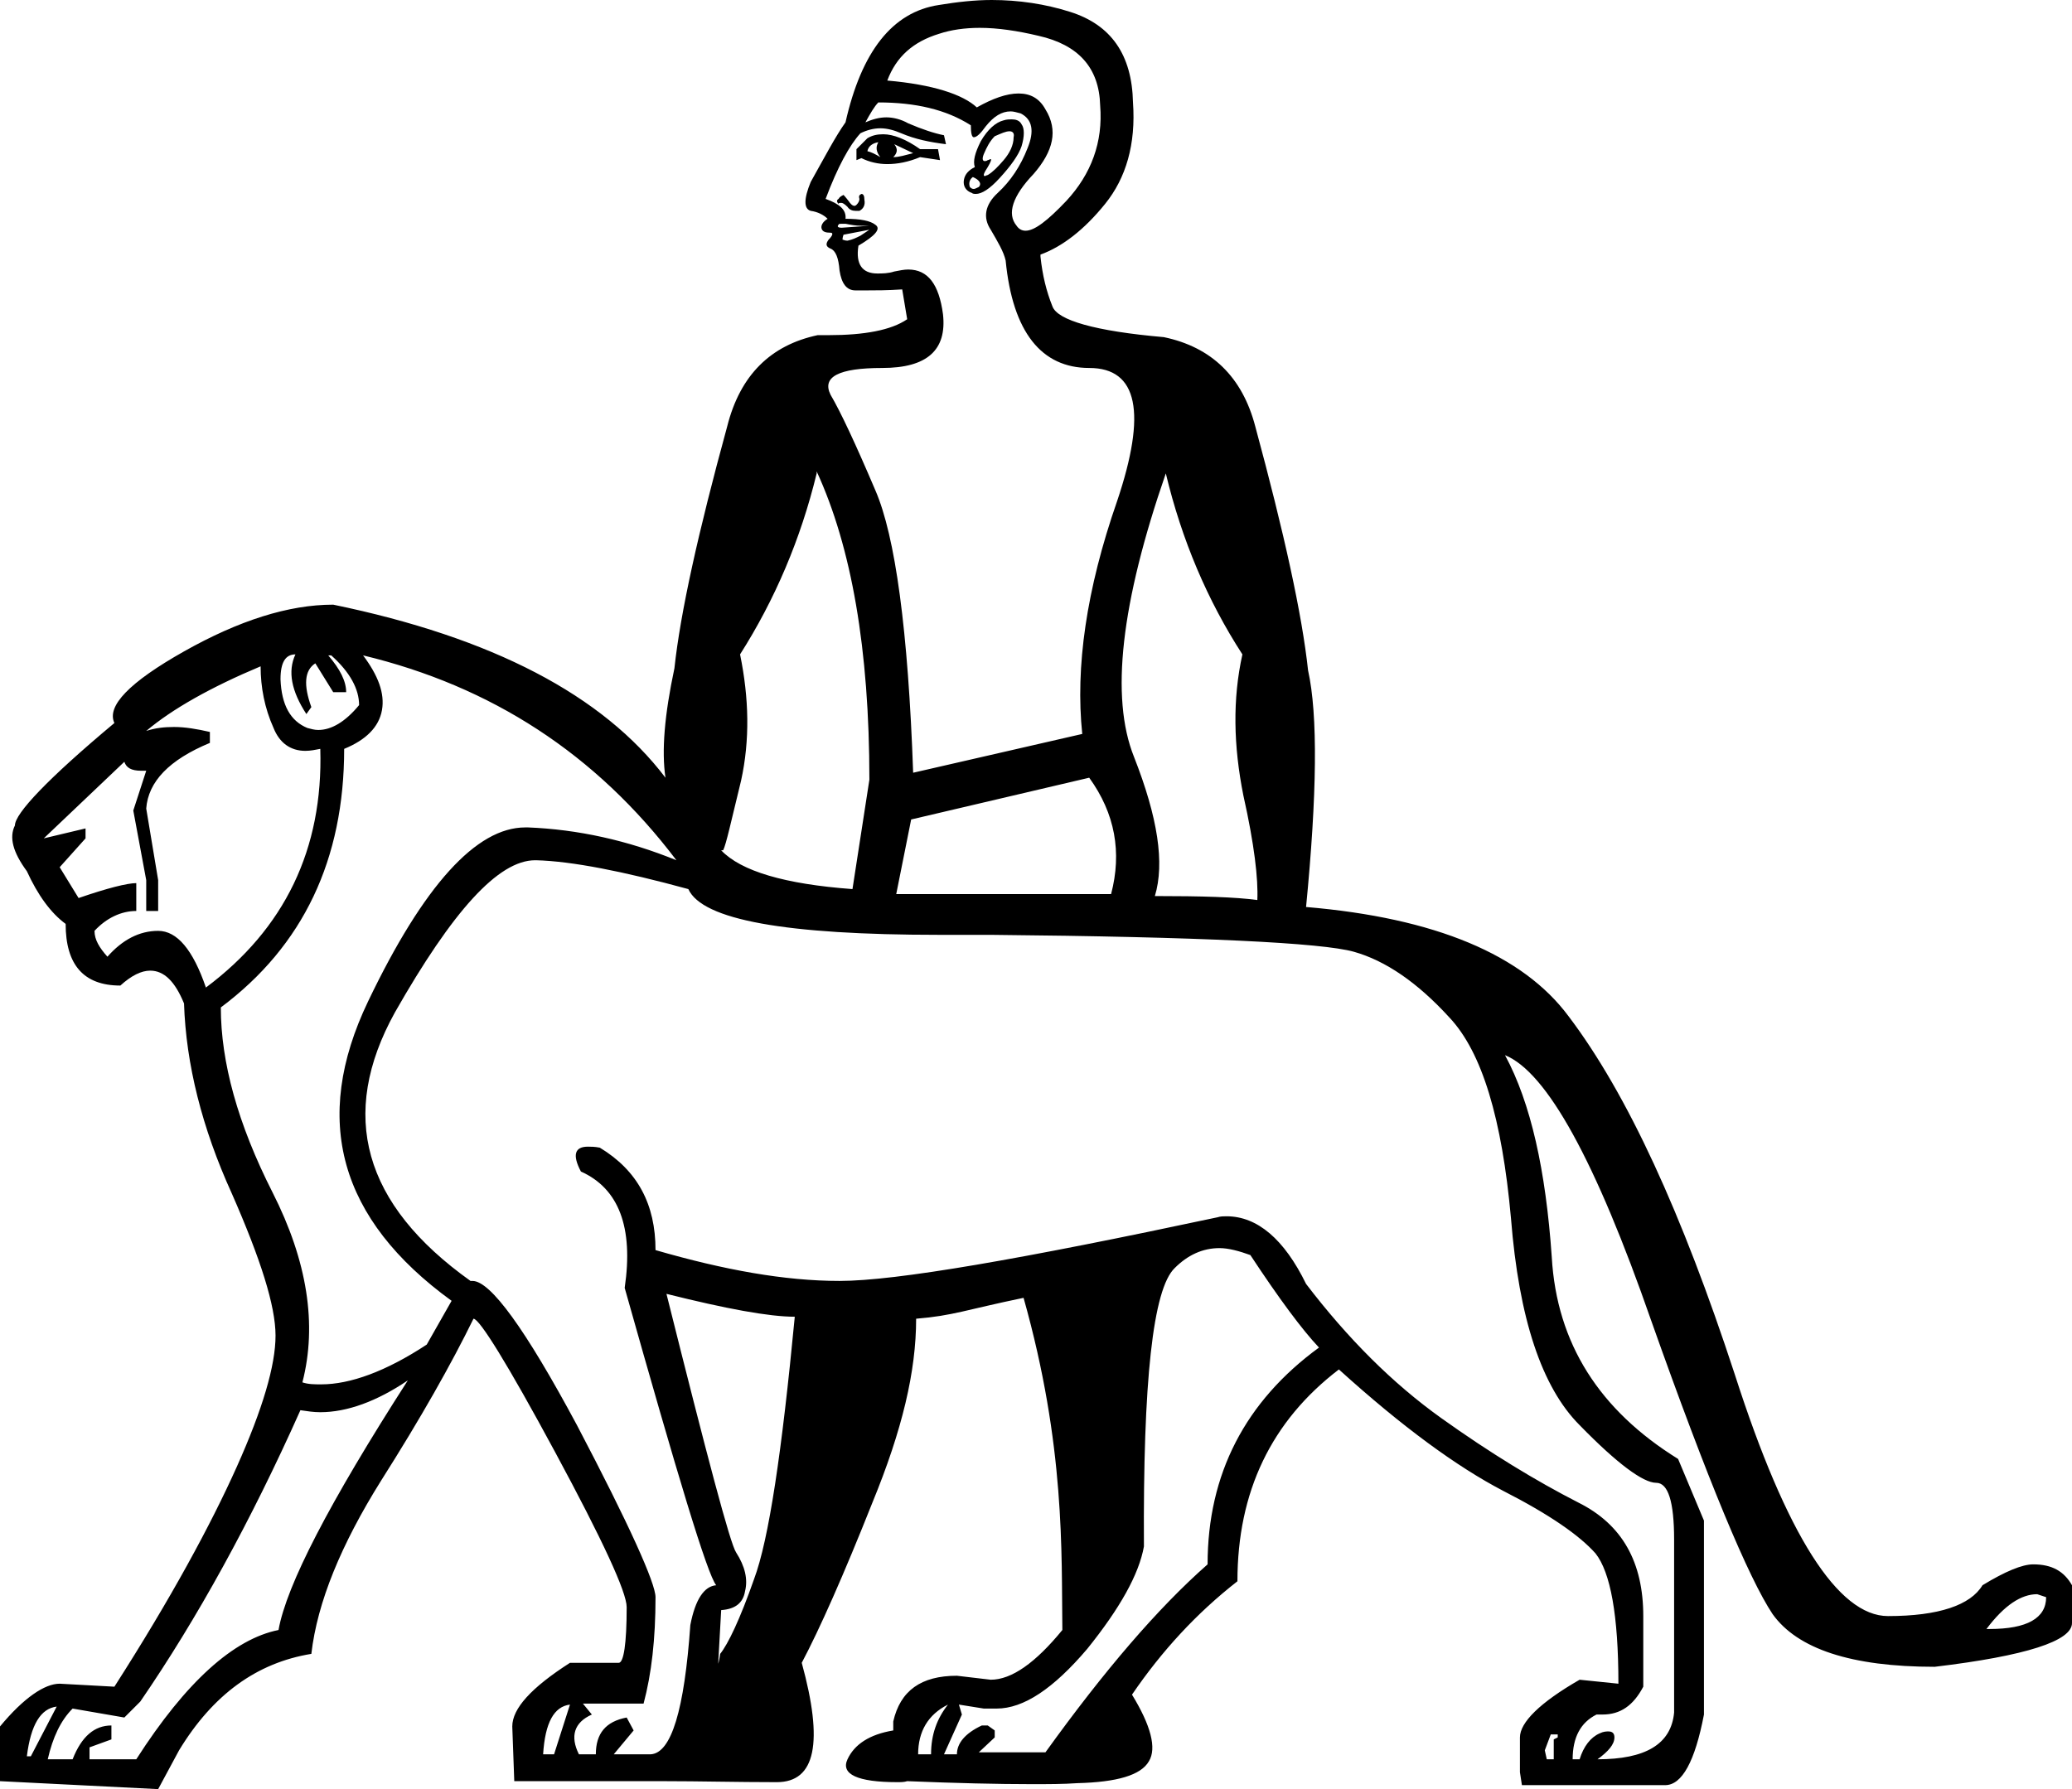 <?xml version='1.0' encoding ='UTF-8' standalone='yes'?>
<svg width='20.83' height='17.99' xmlns='http://www.w3.org/2000/svg' xmlns:xlink='http://www.w3.org/1999/xlink' >
<path style='fill:black; stroke:none' d=' M 8.83 1.43  C 8.8 1.48 8.81 1.53 8.85 1.58  C 8.8 1.55 8.76 1.53 8.72 1.52  C 8.73 1.47 8.77 1.44 8.83 1.43  Z  M 8.99 1.45  L 9.18 1.54  C 9.1 1.56 9.04 1.58 8.98 1.58  C 9.02 1.54 9.03 1.5 8.99 1.45  Z  M 8.88 1.35  C 8.82 1.35 8.77 1.36 8.72 1.39  L 8.61 1.5  L 8.61 1.61  L 8.66 1.59  C 8.74 1.63 8.83 1.65 8.92 1.65  C 9.02 1.65 9.13 1.63 9.25 1.58  L 9.45 1.61  L 9.45 1.61  L 9.43 1.5  L 9.25 1.5  C 9.11 1.4 8.98 1.35 8.88 1.35  Z  M 10.15 1.32  C 10.18 1.32 10.2 1.34 10.19 1.38  C 10.19 1.46 10.15 1.54 10.09 1.61  C 10.03 1.68 9.98 1.73 9.93 1.76  C 9.92 1.76 9.91 1.77 9.9 1.77  C 9.88 1.77 9.89 1.74 9.93 1.68  C 9.96 1.63 9.97 1.6 9.96 1.6  C 9.95 1.6 9.94 1.61 9.93 1.61  C 9.92 1.62 9.9 1.62 9.9 1.62  C 9.88 1.62 9.87 1.6 9.89 1.55  C 9.92 1.48 9.95 1.42 10 1.37  C 10.07 1.34 10.11 1.32 10.15 1.32  Z  M 9.78 1.78  C 9.85 1.81 9.87 1.85 9.84 1.88  C 9.82 1.89 9.8 1.9 9.79 1.9  C 9.77 1.9 9.76 1.89 9.75 1.88  C 9.74 1.85 9.74 1.81 9.78 1.78  Z  M 10.17 1.2  C 10.15 1.2 10.12 1.2 10.09 1.21  C 10.01 1.23 9.93 1.3 9.86 1.42  C 9.8 1.54 9.78 1.62 9.8 1.68  C 9.74 1.71 9.7 1.75 9.69 1.81  C 9.68 1.87 9.71 1.92 9.77 1.94  C 9.78 1.95 9.8 1.95 9.81 1.95  C 9.87 1.95 9.95 1.9 10.05 1.79  C 10.16 1.67 10.24 1.56 10.27 1.47  C 10.3 1.37 10.3 1.29 10.27 1.25  C 10.25 1.21 10.21 1.2 10.17 1.2  Z  M 8.66 1.95  C 8.66 1.95 8.66 1.95 8.66 1.95  C 8.64 1.96 8.63 1.97 8.64 2  C 8.64 2.02 8.63 2.04 8.61 2.06  C 8.6 2.07 8.59 2.07 8.59 2.07  C 8.57 2.07 8.55 2.05 8.53 2.02  C 8.5 1.98 8.48 1.96 8.48 1.96  C 8.46 1.97 8.44 1.98 8.43 2  C 8.41 2.01 8.41 2.03 8.43 2.05  C 8.43 2.04 8.44 2.04 8.46 2.04  C 8.47 2.04 8.49 2.05 8.52 2.08  C 8.54 2.11 8.57 2.12 8.6 2.12  C 8.61 2.12 8.62 2.12 8.64 2.12  C 8.68 2.1 8.7 2.06 8.69 2.01  C 8.69 1.97 8.68 1.95 8.66 1.95  Z  M 8.46 2.25  C 8.47 2.25 8.48 2.25 8.5 2.25  C 8.55 2.26 8.6 2.27 8.66 2.27  L 8.74 2.27  L 8.46 2.29  C 8.43 2.29 8.41 2.28 8.43 2.26  C 8.43 2.25 8.45 2.25 8.46 2.25  Z  M 9.85 0.28  C 10.03 0.28 10.23 0.31 10.44 0.36  C 10.84 0.45 11.05 0.68 11.06 1.06  C 11.09 1.43 10.97 1.75 10.72 2.02  C 10.53 2.22 10.4 2.32 10.31 2.32  C 10.27 2.32 10.24 2.3 10.22 2.27  C 10.12 2.15 10.18 1.97 10.39 1.75  C 10.59 1.52 10.64 1.31 10.51 1.1  C 10.45 0.99 10.36 0.94 10.24 0.94  C 10.12 0.94 9.98 0.99 9.82 1.08  C 9.68 0.95 9.38 0.85 8.92 0.81  C 9.01 0.57 9.18 0.42 9.44 0.34  C 9.56 0.3 9.7 0.28 9.85 0.28  Z  M 8.74 2.31  C 8.71 2.33 8.68 2.35 8.65 2.37  C 8.61 2.39 8.57 2.41 8.52 2.42  C 8.49 2.42 8.48 2.41 8.47 2.41  C 8.47 2.4 8.47 2.39 8.48 2.36  L 8.74 2.31  Z  M 2.97 6.58  C 2.89 6.75 2.93 6.95 3.08 7.18  L 3.13 7.11  C 3.05 6.89 3.06 6.74 3.17 6.67  L 3.35 6.96  L 3.48 6.96  C 3.48 6.85 3.42 6.73 3.3 6.59  L 3.33 6.59  C 3.52 6.76 3.61 6.93 3.61 7.09  C 3.47 7.26 3.33 7.34 3.2 7.34  C 3.16 7.34 3.13 7.33 3.09 7.32  C 2.92 7.25 2.83 7.09 2.82 6.83  C 2.82 6.66 2.87 6.58 2.97 6.58  Z  M 8.83 1.03  C 9.2 1.03 9.51 1.1 9.76 1.26  C 9.76 1.34 9.77 1.38 9.79 1.38  C 9.82 1.38 9.86 1.34 9.91 1.27  C 9.99 1.17 10.07 1.12 10.16 1.12  C 10.19 1.12 10.22 1.13 10.26 1.14  C 10.38 1.2 10.4 1.32 10.33 1.49  C 10.26 1.67 10.16 1.82 10.03 1.94  C 9.9 2.06 9.88 2.19 9.96 2.31  C 10.03 2.43 10.09 2.53 10.11 2.62  C 10.18 3.34 10.47 3.7 10.95 3.7  C 11.44 3.7 11.53 4.15 11.23 5.04  C 10.92 5.93 10.81 6.71 10.88 7.38  L 9.18 7.77  C 9.13 6.34 9 5.39 8.8 4.93  C 8.6 4.46 8.45 4.14 8.35 3.97  C 8.26 3.79 8.43 3.7 8.87 3.7  C 9.32 3.7 9.52 3.52 9.48 3.16  C 9.44 2.86 9.33 2.71 9.13 2.71  C 9.09 2.71 9.04 2.72 8.99 2.73  C 8.93 2.75 8.87 2.75 8.82 2.75  C 8.67 2.75 8.6 2.66 8.63 2.47  C 8.8 2.37 8.86 2.3 8.8 2.26  C 8.75 2.22 8.65 2.2 8.5 2.2  C 8.51 2.11 8.44 2.05 8.3 2  C 8.42 1.68 8.54 1.46 8.65 1.34  C 8.71 1.31 8.78 1.29 8.85 1.29  C 8.92 1.29 8.99 1.31 9.06 1.34  C 9.2 1.4 9.35 1.43 9.51 1.45  L 9.49 1.36  C 9.39 1.34 9.27 1.3 9.13 1.24  C 9.06 1.2 8.98 1.18 8.91 1.18  C 8.84 1.18 8.77 1.2 8.7 1.23  C 8.75 1.14 8.79 1.07 8.83 1.03  Z  M 8.21 4.74  C 8.56 5.5 8.74 6.53 8.74 7.84  L 8.57 8.94  C 7.89 8.89 7.45 8.76 7.25 8.55  L 7.27 8.55  C 7.3 8.49 7.35 8.26 7.45 7.85  C 7.54 7.44 7.53 7.02 7.44 6.58  C 7.79 6.03 8.05 5.42 8.21 4.76  L 8.21 4.74  Z  M 10.95 7.82  C 11.21 8.18 11.28 8.57 11.17 8.99  L 9.01 8.99  L 9.16 8.24  L 10.95 7.82  Z  M 11.72 4.76  C 11.88 5.43 12.14 6.04 12.49 6.58  C 12.39 7.03 12.4 7.5 12.5 8  C 12.61 8.49 12.65 8.84 12.64 9.05  C 12.42 9.02 12.08 9.01 11.61 9.01  C 11.71 8.68 11.64 8.22 11.4 7.61  C 11.16 7.01 11.27 6.06 11.72 4.76  Z  M 2.62 6.7  C 2.62 6.91 2.66 7.12 2.75 7.32  C 2.81 7.47 2.92 7.55 3.07 7.55  C 3.12 7.55 3.17 7.54 3.22 7.53  L 3.22 7.53  C 3.25 8.54 2.86 9.34 2.07 9.93  C 1.94 9.55 1.78 9.36 1.59 9.36  C 1.4 9.36 1.23 9.45 1.08 9.62  C 1 9.53 0.95 9.45 0.95 9.36  C 1.07 9.23 1.22 9.16 1.37 9.16  L 1.37 8.88  C 1.28 8.88 1.08 8.93 0.79 9.03  L 0.6 8.72  L 0.86 8.43  L 0.86 8.33  L 0.44 8.43  L 1.25 7.66  C 1.27 7.72 1.32 7.75 1.42 7.75  C 1.43 7.75 1.45 7.75 1.47 7.75  L 1.47 7.75  L 1.34 8.15  L 1.47 8.85  L 1.47 9.16  L 1.59 9.16  L 1.59 8.85  L 1.47 8.13  C 1.49 7.86 1.7 7.64 2.11 7.47  L 2.11 7.36  C 1.98 7.33 1.86 7.31 1.75 7.31  C 1.65 7.31 1.56 7.32 1.47 7.35  C 1.73 7.13 2.12 6.91 2.62 6.7  Z  M 3.65 6.59  C 4.94 6.9 5.99 7.58 6.8 8.65  C 6.31 8.45 5.81 8.34 5.31 8.32  C 5.3 8.32 5.29 8.32 5.28 8.32  C 4.79 8.32 4.26 8.9 3.7 10.07  C 3.13 11.26 3.41 12.26 4.54 13.08  L 4.29 13.52  C 3.88 13.79 3.52 13.92 3.23 13.92  C 3.16 13.92 3.1 13.92 3.04 13.9  C 3.19 13.32 3.09 12.68 2.74 11.99  C 2.39 11.3 2.22 10.68 2.22 10.13  C 3.05 9.51 3.46 8.64 3.46 7.53  C 3.68 7.44 3.81 7.31 3.84 7.14  C 3.87 6.97 3.8 6.79 3.65 6.59  Z  M 20.48 16.03  L 20.57 16.06  C 20.57 16.27 20.38 16.38 20 16.38  L 19.97 16.38  C 20.15 16.14 20.32 16.03 20.48 16.03  Z  M 6.7 13.01  L 6.7 13.01  C 7.3 13.16 7.73 13.24 7.99 13.24  C 7.86 14.6 7.73 15.48 7.58 15.88  C 7.44 16.28 7.32 16.53 7.24 16.63  C 7.23 16.7 7.22 16.73 7.22 16.73  C 7.22 16.73 7.23 16.55 7.25 16.19  C 7.39 16.18 7.47 16.12 7.49 16  C 7.52 15.88 7.49 15.75 7.4 15.61  C 7.34 15.52 7.11 14.65 6.7 13.01  Z  M 5.73 17.14  L 5.57 17.64  L 5.46 17.64  C 5.48 17.32 5.57 17.16 5.73 17.14  Z  M 9.53 17.14  C 9.42 17.28 9.36 17.44 9.36 17.64  L 9.23 17.64  C 9.23 17.41 9.33 17.24 9.53 17.14  Z  M 12.26 12.55  C 12.35 12.55 12.46 12.58 12.57 12.62  C 12.86 13.06 13.09 13.37 13.26 13.55  C 12.52 14.09 12.14 14.82 12.14 15.73  C 11.64 16.17 11.1 16.8 10.51 17.62  L 9.84 17.62  L 10 17.47  L 10 17.4  L 9.93 17.35  L 9.87 17.35  C 9.7 17.43 9.62 17.53 9.62 17.64  L 9.49 17.64  L 9.67 17.24  L 9.64 17.14  L 9.89 17.18  L 10.02 17.18  C 10.29 17.18 10.59 16.98 10.93 16.58  C 11.26 16.17 11.45 15.83 11.5 15.55  C 11.49 13.89 11.59 12.96 11.81 12.75  C 11.94 12.62 12.09 12.55 12.26 12.55  Z  M 0.57 17.16  L 0.31 17.66  L 0.27 17.66  C 0.31 17.34 0.41 17.18 0.57 17.16  Z  M 4.1 13.88  C 3.31 15.11 2.88 15.94 2.8 16.39  C 2.35 16.48 1.87 16.91 1.37 17.69  L 0.9 17.69  L 0.9 17.57  L 1.12 17.49  L 1.12 17.35  C 0.95 17.35 0.82 17.46 0.73 17.69  L 0.48 17.69  C 0.53 17.47 0.61 17.3 0.73 17.18  L 1.25 17.27  L 1.41 17.11  C 1.98 16.28 2.52 15.3 3.02 14.18  C 3.09 14.19 3.15 14.2 3.22 14.2  C 3.49 14.2 3.79 14.09 4.1 13.88  Z  M 15.66 17.44  L 15.66 17.47  L 15.62 17.49  L 15.62 17.69  L 15.55 17.69  L 15.53 17.6  L 15.59 17.44  Z  M 5.38 8.65  C 5.38 8.65 5.38 8.65 5.39 8.65  C 5.75 8.66 6.26 8.76 6.92 8.94  C 7.06 9.25 7.9 9.4 9.44 9.4  C 9.61 9.4 9.78 9.4 9.96 9.4  C 12.08 9.42 13.29 9.48 13.61 9.57  C 13.93 9.66 14.25 9.88 14.57 10.23  C 14.9 10.58 15.1 11.25 15.19 12.25  C 15.27 13.26 15.5 13.95 15.88 14.33  C 16.26 14.72 16.52 14.91 16.65 14.91  C 16.77 14.91 16.83 15.1 16.83 15.48  L 16.83 17.22  C 16.8 17.54 16.54 17.69 16.06 17.69  C 16.17 17.61 16.23 17.54 16.23 17.47  C 16.23 17.43 16.21 17.41 16.17 17.41  C 16.15 17.41 16.12 17.41 16.08 17.43  C 15.99 17.47 15.92 17.56 15.88 17.69  L 15.81 17.69  C 15.81 17.47 15.89 17.32 16.05 17.24  C 16.07 17.24 16.09 17.24 16.11 17.24  C 16.29 17.24 16.42 17.15 16.52 16.96  L 16.52 16.25  C 16.52 15.71 16.31 15.33 15.87 15.11  C 15.44 14.89 14.98 14.61 14.49 14.26  C 14 13.91 13.55 13.46 13.13 12.91  C 12.91 12.46 12.64 12.23 12.33 12.23  C 12.3 12.23 12.27 12.23 12.24 12.24  C 10.27 12.66 9.01 12.88 8.44 12.88  C 7.89 12.88 7.28 12.77 6.59 12.57  C 6.59 12.11 6.41 11.77 6.03 11.54  C 5.98 11.53 5.94 11.53 5.91 11.53  C 5.78 11.53 5.75 11.61 5.84 11.78  C 6.22 11.95 6.37 12.34 6.28 12.95  C 6.81 14.83 7.11 15.83 7.2 15.94  C 7.08 15.95 6.99 16.08 6.94 16.34  C 6.88 17.19 6.75 17.63 6.54 17.64  L 6.17 17.64  L 6.37 17.4  L 6.3 17.27  C 6.09 17.31 5.99 17.43 5.99 17.64  L 5.82 17.64  C 5.73 17.46 5.77 17.32 5.95 17.24  L 5.86 17.13  L 6.47 17.13  C 6.55 16.83 6.59 16.48 6.59 16.06  C 6.59 15.92 6.33 15.34 5.8 14.33  C 5.28 13.36 4.93 12.88 4.75 12.88  C 4.74 12.88 4.73 12.88 4.73 12.88  C 3.65 12.11 3.4 11.21 3.97 10.18  C 4.55 9.16 5.01 8.65 5.38 8.65  Z  M 9.97 0  C 9.8 0 9.62 0.02 9.44 0.05  C 8.97 0.12 8.66 0.52 8.5 1.23  C 8.4 1.37 8.29 1.58 8.15 1.83  C 8.08 2 8.08 2.1 8.15 2.12  C 8.22 2.13 8.28 2.16 8.32 2.2  C 8.27 2.23 8.25 2.27 8.26 2.3  C 8.27 2.33 8.3 2.34 8.35 2.34  C 8.38 2.34 8.37 2.37 8.33 2.41  C 8.3 2.45 8.3 2.48 8.35 2.5  C 8.4 2.52 8.43 2.59 8.44 2.72  C 8.46 2.85 8.51 2.92 8.6 2.92  C 8.63 2.92 8.67 2.92 8.71 2.92  C 8.8 2.92 8.92 2.92 9.07 2.91  L 9.12 3.21  C 8.96 3.32 8.69 3.37 8.33 3.37  C 8.3 3.37 8.26 3.37 8.22 3.37  C 7.75 3.47 7.44 3.77 7.31 4.29  C 7.02 5.35 6.84 6.16 6.78 6.72  C 6.68 7.19 6.65 7.55 6.69 7.82  C 6.06 6.99 4.95 6.41 3.35 6.08  C 2.9 6.08 2.4 6.24 1.85 6.55  C 1.3 6.86 1.07 7.1 1.15 7.27  C 0.48 7.83 0.15 8.18 0.15 8.3  C 0.09 8.42 0.13 8.57 0.27 8.76  C 0.38 9 0.51 9.18 0.66 9.29  C 0.66 9.7 0.84 9.91 1.21 9.91  C 1.32 9.81 1.42 9.76 1.51 9.76  C 1.65 9.76 1.76 9.87 1.85 10.09  C 1.87 10.7 2.03 11.34 2.33 12  C 2.62 12.66 2.77 13.13 2.77 13.43  C 2.77 13.73 2.64 14.17 2.38 14.75  C 2.12 15.33 1.72 16.07 1.15 16.96  L 0.6 16.93  C 0.45 16.93 0.24 17.07 0 17.36  L 0 17.91  L 1.59 17.99  L 1.8 17.6  C 2.14 17.04 2.58 16.72 3.13 16.63  C 3.19 16.11 3.43 15.53 3.83 14.89  C 4.23 14.26 4.54 13.71 4.76 13.26  C 4.82 13.26 5.1 13.71 5.58 14.6  C 6.06 15.49 6.3 16.01 6.3 16.16  C 6.3 16.53 6.27 16.72 6.22 16.72  C 6.21 16.72 6.21 16.72 6.21 16.72  L 5.73 16.72  C 5.34 16.97 5.15 17.18 5.15 17.36  L 5.17 17.91  L 6.67 17.91  C 7.03 17.91 7.41 17.92 7.8 17.92  C 7.81 17.92 7.81 17.92 7.81 17.92  C 8.2 17.92 8.28 17.52 8.06 16.72  C 8.24 16.38 8.48 15.84 8.77 15.11  C 9.07 14.38 9.21 13.79 9.21 13.26  C 9.58 13.23 9.71 13.17 10.29 13.05  C 10.71 14.54 10.67 15.61 10.68 16.39  C 10.41 16.72 10.17 16.89 9.96 16.89  L 9.62 16.85  C 9.26 16.85 9.05 17 8.98 17.31  L 8.98 17.4  C 8.74 17.44 8.59 17.54 8.52 17.69  C 8.45 17.84 8.62 17.92 9.02 17.92  C 9.06 17.92 9.09 17.92 9.12 17.91  C 9.61 17.93 10.03 17.94 10.37 17.94  C 10.54 17.94 10.69 17.94 10.83 17.93  C 11.23 17.92 11.47 17.85 11.55 17.71  C 11.63 17.58 11.57 17.35 11.38 17.04  C 11.68 16.6 12.03 16.22 12.44 15.9  C 12.44 15 12.78 14.29 13.46 13.77  C 14.1 14.35 14.65 14.75 15.11 14.99  C 15.58 15.23 15.88 15.44 16.04 15.62  C 16.19 15.81 16.27 16.24 16.27 16.93  L 15.88 16.89  C 15.48 17.12 15.28 17.32 15.28 17.47  L 15.28 17.82  L 15.3 17.95  L 16.74 17.95  C 16.91 17.95 17.04 17.71 17.13 17.24  L 17.13 15.29  L 16.87 14.67  C 16.08 14.18 15.65 13.51 15.6 12.64  C 15.54 11.77 15.39 11.09 15.13 10.61  L 15.13 10.61  C 15.55 10.78 16.04 11.67 16.6 13.28  C 17.17 14.89 17.58 15.87 17.82 16.23  C 18.07 16.58 18.61 16.76 19.45 16.76  C 20.37 16.65 20.83 16.5 20.83 16.32  L 20.83 15.94  C 20.75 15.8 20.63 15.73 20.44 15.73  C 20.33 15.73 20.16 15.8 19.93 15.94  C 19.81 16.14 19.49 16.25 18.98 16.25  C 18.48 16.25 17.96 15.44 17.44 13.82  C 16.91 12.2 16.36 11 15.77 10.22  C 15.31 9.6 14.43 9.23 13.13 9.12  C 13.24 7.99 13.25 7.19 13.15 6.74  C 13.09 6.18 12.91 5.36 12.62 4.29  C 12.49 3.79 12.18 3.49 11.7 3.39  C 11.01 3.33 10.63 3.22 10.58 3.08  C 10.52 2.93 10.48 2.77 10.46 2.58  L 10.46 2.56  C 10.68 2.48 10.9 2.31 11.11 2.05  C 11.32 1.79 11.42 1.45 11.39 1.03  C 11.38 0.55 11.17 0.25 10.76 0.12  C 10.51 0.04 10.24 0 9.97 0  Z '/></svg>
